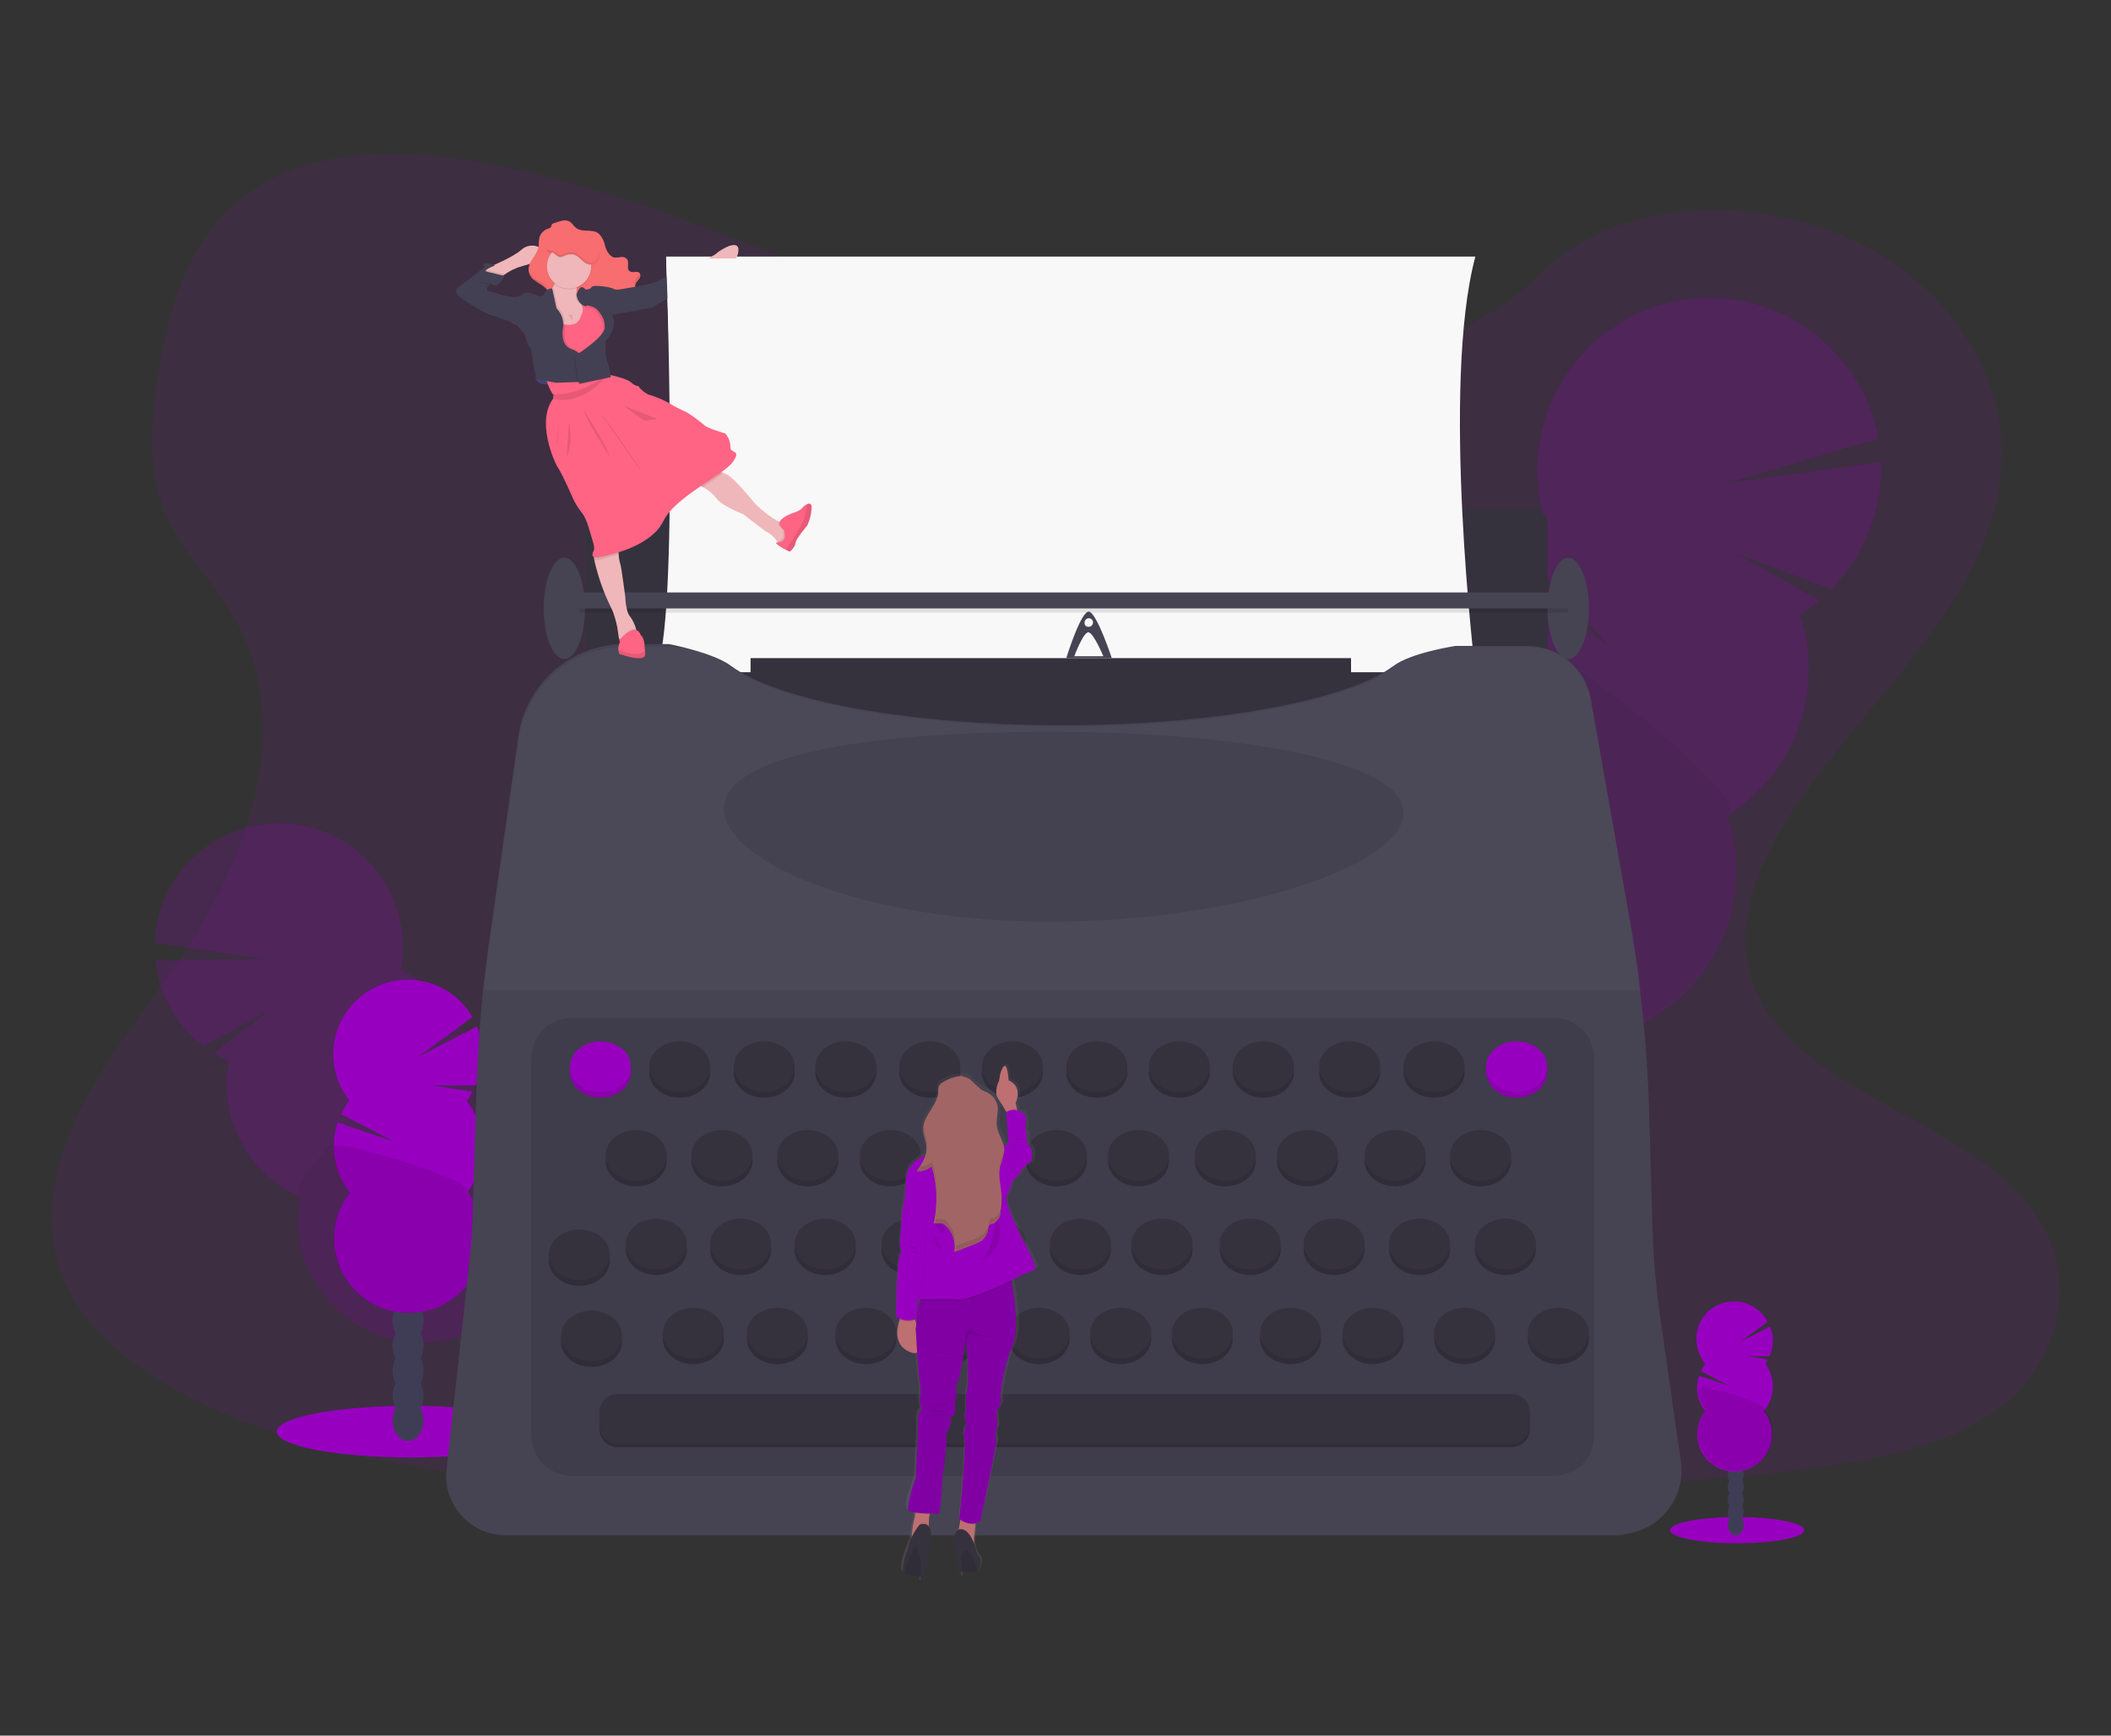 <?xml version="1.0" encoding="utf-8"?>
<!-- Generator: Adobe Illustrator 24.1.0, SVG Export Plug-In . SVG Version: 6.00 Build 0)  -->
<svg version="1.1" id="レイヤー_1" xmlns="http://www.w3.org/2000/svg" xmlns:xlink="http://www.w3.org/1999/xlink" x="0px"
	 y="0px" viewBox="0 0 450 370" style="enable-background:new 0 0 450 370;" xml:space="preserve">
<rect x="0" y="0" width="450" height="370" fill="#333333" stroke="none"/>
<style type="text/css">
	.st0{opacity:0.1;fill:#9800BF;enable-background:new    ;}
	.st1{opacity:0.2;}
	.st2{fill:#3F3D56;}
	.st3{fill:#9800BF;}
	.st4{opacity:0.1;enable-background:new    ;}
	.st5{fill:#35323E;}
	.st6{fill:#FFFFFF;}
	.st7{opacity:3.000000e-02;enable-background:new    ;}
	.st8{fill:#464353;}
	.st9{opacity:3.000000e-02;fill:#FFFFFF;enable-background:new    ;}
	.st10{fill:url(#SVGID_1_);}
	.st11{fill:#BE6F72;}
	.st12{opacity:0.15;enable-background:new    ;}
	.st13{fill:#A1616A;}
	.st14{fill:#A26565;}
	.st15{opacity:0.1;}
	.st16{fill:#EFB7B9;}
	.st17{fill:#F86D70;}
	.st18{fill:#4C4981;}
	.st19{fill:#FF6484;}
	.st20{fill:#925978;}
	.st21{fill:#444053;}
</style>
<g id="レイヤー_2_1_">
	<g id="レイヤー_2-2">
		<path class="st0" d="M259.6,80c-27.4-1-53.6-9.8-78.5-19.5S131.5,40.1,104.7,35c-17.2-3.3-36.9-3.8-50.8,5.5
			c-13.4,8.9-17.7,24.2-20,38.5c-1.8,10.7-2.8,22,2,32c3.3,7,9.2,12.8,13.3,19.5c14.2,23.2,4.2,51.8-11.2,74.4
			c-7.2,10.6-15.6,20.8-21.1,32.1s-8.2,24.3-3.3,35.8c4.9,11.5,16.3,20,28.8,26.1c25.3,12.3,55.1,15.8,84.2,17.8
			c64.4,4.4,129.1,2.5,193.6,0.6c23.9-0.7,47.9-1.4,71.4-5.1c13-2,26.5-5.3,36-13.1c12-10,15-26.9,6.9-39.4
			c-13.5-21-50.9-26.2-60.3-48.7c-5.2-12.4,0.1-26.2,7.7-37.7c16.2-24.7,43.4-46.3,44.8-74.5c1-19.4-12.1-38.8-32.3-47.9
			c-21.2-9.6-50.5-8.4-66.1,7.5C312.1,74.6,283.9,80.9,259.6,80z"/>
		<g class="st1">
			<path class="st2" d="M116.5,298.7c0.3,0.5,0.5,1,0.6,1.5c-3.4,1.3-6.8,2.6-10.2,4l-0.2-0.4c-0.7-1.4-1.1-2.9-1.1-4.4
				c0-1.9,0.9-3.6,2.5-4.5c1.7-0.8,3.6-0.6,5.2,0.4C114.8,296.2,115.8,297.3,116.5,298.7z"/>
			
				<ellipse transform="matrix(0.884 -0.467 0.467 0.884 -124.617 84.195)" class="st2" cx="107.5" cy="293.5" rx="5.5" ry="7.2"/>
			
				<ellipse transform="matrix(0.884 -0.467 0.467 0.884 -121.446 81.366)" class="st2" cx="103.4" cy="285.7" rx="5.5" ry="7.2"/>
			
				<ellipse transform="matrix(0.882 -0.471 0.471 0.882 -118.544 79.562)" class="st2" cx="99.7" cy="276.6" rx="5.5" ry="7.2"/>
			<ellipse transform="matrix(0.884 -0.467 0.467 0.884 -115.105 75.701)" class="st2" cx="95.2" cy="270.1" rx="5.5" ry="7.2"/>
			<path class="st3" d="M48.7,226.2c-1.1-0.5-2.2-1.1-3.2-1.7l11.7-8.9L43.3,223c-5.8-4.4-9.5-11.1-10.2-18.3l23.7-0.2L33,201
				c0.5-14.6,12.8-26,27.4-25.5c14.6,0.5,26,12.8,25.5,27.4c0,1.3-0.2,2.6-0.4,3.9c1.7,0.8,3.4,1.7,4.9,2.9l-12.1,17.4l14.6-15.3
				c6.5,6.2,9.4,15.2,7.8,23.9c13.3,5.9,19.3,21.6,13.4,34.9c-5.9,13.3-21.6,19.3-34.9,13.4c-11.1-5-17.5-16.9-15.3-28.9
				C52.8,250.2,46.5,238.3,48.7,226.2L48.7,226.2z"/>
			<path class="st4" d="M98.1,218.7c2.8,5.2,3.7,11.3,2.6,17.1c13.3,5.9,19.4,21.6,13.4,34.9c-5.9,13.3-21.6,19.4-34.9,13.4
				c-11.2-5-17.5-16.9-15.3-28.9C58.7,252.9,96.7,216.1,98.1,218.7z"/>
		</g>
		<g class="st1">
			<path class="st2" d="M304.2,243.4c-0.3,0.7-0.5,1.5-0.6,2.2c4.9,1.1,9.8,2.3,14.8,3.6c0.1-0.2,0.1-0.4,0.2-0.6
				c0.8-2,1-4.2,0.6-6.3c-0.3-3.7-3.5-6.4-7.2-6.1c-1.6,0.1-3.1,0.8-4.2,2C306.1,239.6,304.9,241.4,304.2,243.4z"/>
			
				<ellipse transform="matrix(0.341 -0.94 0.94 0.341 -12.559 451.041)" class="st2" cx="315.6" cy="234.5" rx="10" ry="7.7"/>
			
				<ellipse transform="matrix(0.34 -0.94 0.94 0.34 1.312 447.145)" class="st2" cx="319.3" cy="222.6" rx="10" ry="7.7"/>
			
				<ellipse transform="matrix(0.341 -0.94 0.94 0.341 14.623 443.714)" class="st2" cx="323.9" cy="211.4" rx="10" ry="7.7"/>
			<ellipse transform="matrix(0.341 -0.94 0.94 0.341 28.21 440.055)" class="st2" cx="328.1" cy="199.9" rx="10" ry="7.7"/>
			<path class="st3" d="M383.7,131c1.4-0.9,2.8-1.9,4.1-3L370,118l20.4,7.6c7.1-7.2,10.9-17,10.6-27.1l-32.6,4.4l32.1-9.4
				c-3.7-19.9-22.9-33.1-42.8-29.4c-19.7,3.7-32.8,22.5-29.5,42.2c0.3,1.7,0.7,3.4,1.3,5.1c-2.2,1.4-4.3,3-6.2,4.9l19.9,21.7
				l-23-18.3c-7.8,9.7-10.1,22.7-6.2,34.5c-17.2,10.7-22.5,33.3-11.8,50.6s33.3,22.5,50.6,11.8c14.4-8.9,20.8-26.6,15.5-42.7
				C382.7,164.7,389.1,147.1,383.7,131L383.7,131z"/>
			<path class="st4" d="M314.4,129.8c-2.8,7.7-3,16.2-0.4,24c-17.2,10.7-22.5,33.3-11.8,50.6c10.7,17.2,33.3,22.5,50.6,11.8
				c14.4-8.9,20.8-26.6,15.5-42.6C375,169.3,315.8,125.9,314.4,129.8z"/>
		</g>
		<ellipse class="st3" cx="87.5" cy="305.2" rx="28.5" ry="5.5"/>
		<ellipse class="st2" cx="87" cy="302.8" rx="3.3" ry="4.4"/>
		<ellipse class="st2" cx="87" cy="297.5" rx="3.3" ry="4.4"/>
		<ellipse class="st2" cx="87" cy="292.2" rx="3.3" ry="4.4"/>
		<ellipse class="st2" cx="87" cy="286.9" rx="3.3" ry="4.3"/>
		<ellipse class="st2" cx="87" cy="281.6" rx="3.3" ry="4.4"/>
		<ellipse class="st2" cx="87" cy="276.3" rx="3.3" ry="4.4"/>
		<ellipse class="st2" cx="87" cy="271" rx="3.3" ry="4.4"/>
		<path class="st3" d="M99.5,234.8c0.4-0.8,0.9-1.4,1.2-2.1l-8.7-1.3h9.4c1.8-4,1.9-8.6,0.3-12.6l-12.7,6.6l11.7-8.6
			c-4.4-7.6-14.1-10.2-21.7-5.8c-7.6,4.4-10.2,14.1-5.8,21.7c0.4,0.7,0.8,1.3,1.3,1.9c-0.7,0.9-1.3,1.9-1.8,2.9l11.4,5.9l-12.1-4.1
			c-1.7,5.1-0.8,10.7,2.6,14.9c-5.4,6.9-4.2,16.9,2.7,22.3c6.9,5.4,16.9,4.2,22.3-2.7c4.5-5.8,4.5-13.9,0-19.7
			C104,248.6,104,240.5,99.5,234.8L99.5,234.8z"/>
		<path class="st4" d="M71.1,244.4c0,3.6,1.2,7,3.4,9.8c-5.4,6.9-4.2,16.9,2.7,22.3c6.9,5.4,16.9,4.2,22.3-2.7
			c4.5-5.8,4.5-13.9,0-19.7C101.6,251.6,71.1,242.6,71.1,244.4z"/>
		<path class="st5" d="M127.9,108.5h198.9c1.7,0,3.1,1.4,3.1,3.2v37.8c0,1.7-1.4,3.2-3.1,3.2H127.9c-1.7,0-3.2-1.4-3.2-3.2v-37.8
			C124.8,109.9,126.2,108.5,127.9,108.5z"/>
		<path class="st6" d="M142,54.7c0,0,2.9,79.3-2.3,88.6h174.8c0,0-7.4-61,0-88.6H142z"/>
		<path class="st7" d="M142,54.7c0,0,2.9,79.3-2.3,88.6h174.8c0,0-7.4-61,0-88.6H142z"/>
		<rect x="160" y="140.3" class="st5" width="128" height="15.7"/>
		<path class="st8" d="M344.9,327.3H107.8c-7,0-12.7-5.7-12.7-12.7l0,0c0-0.5,0-0.9,0.1-1.4l4.8-43.8c0.3-2.9,0.6-5.8,0.7-8.8
			l0.9-29.7c0.3-6.7,0.7-13.4,1.4-20.1c0.4-3.5,0.8-6.9,1.3-10.4l6.2-43.5c1.7-11.3,11.3-19.6,22.7-19.6h9.4c0,0,9.5,1.8,13.3,4.7
			c9.8,7.3,37.7,12.6,70.5,12.6s60.7-5.3,70.6-12.6c3.8-2.9,13.3-4.3,13.3-4.3h15.3c6.7,0,12.4,4.8,13.5,11.3l8.4,47.5
			c0.8,4.8,1.6,9.7,2.1,14.5c1,8.1,1.6,16.2,1.9,24.4l0.8,27.5c0.2,5.7,0.7,11.5,1.5,17.1l4.5,31.5c1.1,7.5-4.1,14.4-11.6,15.5
			C346.2,327.2,345.6,327.3,344.9,327.3z"/>
		<path class="st4" d="M121.8,217h209.5c4.7,0,8.5,3.8,8.5,8.5v80.6c0,4.7-3.8,8.5-8.5,8.5H121.8c-4.7,0-8.5-3.8-8.5-8.5v-80.6
			C113.3,220.8,117.1,217,121.8,217z"/>
		<ellipse class="st3" cx="128" cy="228.6" rx="6.5" ry="5.4"/>
		<ellipse class="st4" cx="128" cy="228.6" rx="6.5" ry="5.4"/>
		<ellipse class="st3" cx="128" cy="227.4" rx="6.5" ry="5.4"/>
		<ellipse class="st5" cx="135.6" cy="247.5" rx="6.5" ry="5.4"/>
		<ellipse class="st4" cx="135.6" cy="247.5" rx="6.5" ry="5.4"/>
		<ellipse class="st5" cx="135.6" cy="246.3" rx="6.5" ry="5.4"/>
		<ellipse class="st5" cx="139.9" cy="266.4" rx="6.5" ry="5.4"/>
		<ellipse class="st4" cx="139.9" cy="266.4" rx="6.5" ry="5.4"/>
		<ellipse class="st5" cx="139.9" cy="265.2" rx="6.5" ry="5.4"/>
		<ellipse class="st5" cx="123.5" cy="268.7" rx="6.5" ry="5.4"/>
		<ellipse class="st4" cx="123.5" cy="268.7" rx="6.5" ry="5.4"/>
		<ellipse class="st5" cx="123.5" cy="267.5" rx="6.5" ry="5.4"/>
		<ellipse class="st5" cx="147.8" cy="285.4" rx="6.5" ry="5.4"/>
		<ellipse class="st4" cx="147.8" cy="285.4" rx="6.5" ry="5.4"/>
		<ellipse class="st5" cx="147.8" cy="284.2" rx="6.5" ry="5.4"/>
		<ellipse class="st5" cx="126.1" cy="286" rx="6.5" ry="5.4"/>
		<ellipse class="st4" cx="126.1" cy="286" rx="6.5" ry="5.4"/>
		<ellipse class="st5" cx="126.1" cy="284.8" rx="6.5" ry="5.4"/>
		<ellipse class="st5" cx="165.7" cy="285.4" rx="6.5" ry="5.4"/>
		<ellipse class="st4" cx="165.7" cy="285.4" rx="6.5" ry="5.4"/>
		<ellipse class="st5" cx="165.7" cy="284.2" rx="6.5" ry="5.4"/>
		<ellipse class="st5" cx="184.6" cy="285.4" rx="6.5" ry="5.4"/>
		<ellipse class="st4" cx="184.6" cy="285.4" rx="6.5" ry="5.4"/>
		<ellipse class="st5" cx="184.6" cy="284.2" rx="6.5" ry="5.4"/>
		<ellipse class="st5" cx="202.1" cy="285.4" rx="6.5" ry="5.4"/>
		<ellipse class="st4" cx="202.1" cy="285.4" rx="6.5" ry="5.4"/>
		<ellipse class="st5" cx="202.1" cy="284.2" rx="6.5" ry="5.4"/>
		<ellipse class="st5" cx="221.5" cy="285.4" rx="6.5" ry="5.4"/>
		<ellipse class="st4" cx="221.5" cy="285.4" rx="6.5" ry="5.4"/>
		<ellipse class="st5" cx="221.5" cy="284.2" rx="6.5" ry="5.4"/>
		<ellipse class="st5" cx="238.9" cy="285.4" rx="6.5" ry="5.4"/>
		<ellipse class="st4" cx="238.9" cy="285.4" rx="6.5" ry="5.4"/>
		<ellipse class="st5" cx="238.9" cy="284.2" rx="6.5" ry="5.4"/>
		<ellipse class="st5" cx="256.3" cy="285.4" rx="6.5" ry="5.4"/>
		<ellipse class="st4" cx="256.3" cy="285.4" rx="6.5" ry="5.4"/>
		<ellipse class="st5" cx="256.3" cy="284.2" rx="6.5" ry="5.4"/>
		<ellipse class="st5" cx="275.1" cy="285.4" rx="6.5" ry="5.4"/>
		<ellipse class="st4" cx="275.1" cy="285.4" rx="6.5" ry="5.4"/>
		<ellipse class="st5" cx="275.1" cy="284.2" rx="6.5" ry="5.4"/>
		<ellipse class="st5" cx="292.7" cy="285.4" rx="6.5" ry="5.4"/>
		<ellipse class="st4" cx="292.7" cy="285.4" rx="6.5" ry="5.4"/>
		<ellipse class="st5" cx="292.7" cy="284.2" rx="6.5" ry="5.4"/>
		<ellipse class="st5" cx="312.2" cy="285.4" rx="6.5" ry="5.4"/>
		<ellipse class="st4" cx="312.2" cy="285.4" rx="6.5" ry="5.4"/>
		<ellipse class="st5" cx="312.2" cy="284.2" rx="6.5" ry="5.4"/>
		<ellipse class="st5" cx="332.2" cy="285.4" rx="6.5" ry="5.4"/>
		<ellipse class="st4" cx="332.2" cy="285.4" rx="6.5" ry="5.4"/>
		<ellipse class="st5" cx="332.2" cy="284.2" rx="6.5" ry="5.4"/>
		<ellipse class="st5" cx="157.9" cy="266.4" rx="6.5" ry="5.4"/>
		<ellipse class="st4" cx="157.9" cy="266.4" rx="6.5" ry="5.4"/>
		<ellipse class="st5" cx="157.9" cy="265.2" rx="6.5" ry="5.4"/>
		<ellipse class="st5" cx="175.9" cy="266.4" rx="6.5" ry="5.4"/>
		<ellipse class="st4" cx="175.9" cy="266.4" rx="6.5" ry="5.4"/>
		<ellipse class="st5" cx="175.9" cy="265.2" rx="6.5" ry="5.4"/>
		<ellipse class="st5" cx="194.4" cy="266.4" rx="6.5" ry="5.4"/>
		<ellipse class="st4" cx="194.4" cy="266.4" rx="6.5" ry="5.4"/>
		<ellipse class="st5" cx="194.4" cy="265.2" rx="6.5" ry="5.4"/>
		<ellipse class="st5" cx="212.2" cy="266.4" rx="6.5" ry="5.4"/>
		<ellipse class="st4" cx="212.2" cy="266.4" rx="6.5" ry="5.4"/>
		<ellipse class="st5" cx="212.2" cy="265.2" rx="6.5" ry="5.4"/>
		<ellipse class="st5" cx="230.3" cy="266.4" rx="6.5" ry="5.4"/>
		<ellipse class="st4" cx="230.3" cy="266.4" rx="6.5" ry="5.4"/>
		<ellipse class="st5" cx="230.3" cy="265.2" rx="6.5" ry="5.4"/>
		<ellipse class="st5" cx="247.7" cy="266.4" rx="6.5" ry="5.4"/>
		<ellipse class="st4" cx="247.7" cy="266.4" rx="6.5" ry="5.4"/>
		<ellipse class="st5" cx="247.7" cy="265.2" rx="6.5" ry="5.4"/>
		<ellipse class="st5" cx="266.5" cy="266.4" rx="6.5" ry="5.4"/>
		<ellipse class="st4" cx="266.5" cy="266.4" rx="6.5" ry="5.4"/>
		<ellipse class="st5" cx="266.5" cy="265.2" rx="6.5" ry="5.4"/>
		<ellipse class="st5" cx="284.4" cy="266.4" rx="6.5" ry="5.4"/>
		<ellipse class="st4" cx="284.4" cy="266.4" rx="6.5" ry="5.4"/>
		<ellipse class="st5" cx="284.4" cy="265.2" rx="6.5" ry="5.4"/>
		<ellipse class="st5" cx="302.6" cy="266.4" rx="6.5" ry="5.4"/>
		<ellipse class="st4" cx="302.6" cy="266.4" rx="6.5" ry="5.4"/>
		<ellipse class="st5" cx="302.6" cy="265.2" rx="6.5" ry="5.4"/>
		<ellipse class="st5" cx="320.9" cy="266.4" rx="6.5" ry="5.4"/>
		<ellipse class="st4" cx="320.9" cy="266.4" rx="6.5" ry="5.4"/>
		<ellipse class="st5" cx="320.9" cy="265.2" rx="6.5" ry="5.4"/>
		<ellipse class="st5" cx="153.9" cy="247.5" rx="6.5" ry="5.4"/>
		<ellipse class="st4" cx="153.9" cy="247.5" rx="6.5" ry="5.4"/>
		<ellipse class="st5" cx="153.9" cy="246.3" rx="6.5" ry="5.4"/>
		<ellipse class="st5" cx="172.2" cy="247.5" rx="6.5" ry="5.4"/>
		<ellipse class="st4" cx="172.2" cy="247.5" rx="6.5" ry="5.4"/>
		<ellipse class="st5" cx="172.2" cy="246.3" rx="6.5" ry="5.4"/>
		<ellipse class="st5" cx="189.8" cy="247.5" rx="6.5" ry="5.4"/>
		<ellipse class="st4" cx="189.8" cy="247.5" rx="6.5" ry="5.4"/>
		<ellipse class="st5" cx="189.8" cy="246.3" rx="6.5" ry="5.4"/>
		<ellipse class="st5" cx="207.4" cy="247.5" rx="6.5" ry="5.4"/>
		<ellipse class="st4" cx="207.4" cy="247.5" rx="6.5" ry="5.4"/>
		<ellipse class="st5" cx="207.4" cy="246.3" rx="6.5" ry="5.4"/>
		<ellipse class="st5" cx="225.2" cy="247.5" rx="6.5" ry="5.4"/>
		<ellipse class="st4" cx="225.2" cy="247.5" rx="6.5" ry="5.4"/>
		<ellipse class="st5" cx="225.2" cy="246.3" rx="6.5" ry="5.4"/>
		<ellipse class="st5" cx="242.7" cy="247.5" rx="6.5" ry="5.4"/>
		<ellipse class="st4" cx="242.7" cy="247.5" rx="6.5" ry="5.4"/>
		<ellipse class="st5" cx="242.7" cy="246.3" rx="6.5" ry="5.4"/>
		<ellipse class="st5" cx="261.2" cy="247.5" rx="6.5" ry="5.4"/>
		<ellipse class="st4" cx="261.2" cy="247.5" rx="6.5" ry="5.4"/>
		<ellipse class="st5" cx="261.2" cy="246.3" rx="6.5" ry="5.4"/>
		<ellipse class="st5" cx="278.7" cy="247.5" rx="6.5" ry="5.4"/>
		<ellipse class="st4" cx="278.7" cy="247.5" rx="6.5" ry="5.4"/>
		<ellipse class="st5" cx="278.7" cy="246.3" rx="6.5" ry="5.4"/>
		<ellipse class="st5" cx="297.4" cy="247.5" rx="6.5" ry="5.4"/>
		<ellipse class="st4" cx="297.4" cy="247.5" rx="6.5" ry="5.4"/>
		<ellipse class="st5" cx="297.4" cy="246.3" rx="6.5" ry="5.4"/>
		<ellipse class="st5" cx="315.6" cy="247.5" rx="6.5" ry="5.4"/>
		<ellipse class="st4" cx="315.6" cy="247.5" rx="6.5" ry="5.4"/>
		<ellipse class="st5" cx="315.6" cy="246.3" rx="6.5" ry="5.4"/>
		<ellipse class="st5" cx="144.9" cy="228.6" rx="6.5" ry="5.4"/>
		<ellipse class="st4" cx="144.9" cy="228.6" rx="6.5" ry="5.4"/>
		<ellipse class="st5" cx="144.9" cy="227.4" rx="6.5" ry="5.4"/>
		<ellipse class="st5" cx="162.9" cy="228.6" rx="6.5" ry="5.4"/>
		<ellipse class="st4" cx="162.9" cy="228.6" rx="6.5" ry="5.4"/>
		<ellipse class="st5" cx="162.9" cy="227.4" rx="6.5" ry="5.4"/>
		<ellipse class="st5" cx="180.3" cy="228.6" rx="6.5" ry="5.4"/>
		<ellipse class="st4" cx="180.3" cy="228.6" rx="6.5" ry="5.4"/>
		<ellipse class="st5" cx="180.3" cy="227.4" rx="6.5" ry="5.4"/>
		<ellipse class="st5" cx="198.2" cy="228.6" rx="6.5" ry="5.4"/>
		<ellipse class="st4" cx="198.2" cy="228.6" rx="6.5" ry="5.4"/>
		<ellipse class="st5" cx="198.2" cy="227.4" rx="6.5" ry="5.4"/>
		<ellipse class="st5" cx="215.8" cy="228.6" rx="6.5" ry="5.4"/>
		<ellipse class="st4" cx="215.8" cy="228.6" rx="6.5" ry="5.4"/>
		<ellipse class="st5" cx="215.8" cy="227.4" rx="6.5" ry="5.4"/>
		<ellipse class="st5" cx="233.8" cy="228.6" rx="6.5" ry="5.4"/>
		<ellipse class="st4" cx="233.8" cy="228.6" rx="6.5" ry="5.4"/>
		<ellipse class="st5" cx="233.8" cy="227.4" rx="6.5" ry="5.4"/>
		<ellipse class="st5" cx="251.4" cy="228.6" rx="6.5" ry="5.4"/>
		<ellipse class="st4" cx="251.4" cy="228.6" rx="6.5" ry="5.4"/>
		<ellipse class="st5" cx="251.4" cy="227.4" rx="6.5" ry="5.4"/>
		<ellipse class="st5" cx="269.3" cy="228.6" rx="6.5" ry="5.4"/>
		<ellipse class="st4" cx="269.3" cy="228.6" rx="6.5" ry="5.4"/>
		<ellipse class="st5" cx="269.3" cy="227.4" rx="6.5" ry="5.4"/>
		<ellipse class="st5" cx="287.7" cy="228.6" rx="6.5" ry="5.4"/>
		<ellipse class="st4" cx="287.7" cy="228.6" rx="6.5" ry="5.4"/>
		<ellipse class="st5" cx="287.7" cy="227.4" rx="6.5" ry="5.4"/>
		<ellipse class="st5" cx="305.7" cy="228.6" rx="6.5" ry="5.4"/>
		<ellipse class="st4" cx="305.7" cy="228.6" rx="6.5" ry="5.4"/>
		<ellipse class="st5" cx="305.7" cy="227.4" rx="6.5" ry="5.4"/>
		<ellipse class="st3" cx="323.3" cy="228.6" rx="6.5" ry="5.4"/>
		<ellipse class="st4" cx="323.3" cy="228.6" rx="6.5" ry="5.4"/>
		<ellipse class="st3" cx="323.3" cy="227.4" rx="6.5" ry="5.4"/>
		<path class="st5" d="M131.6,298h190.7c2.1,0,3.8,1.7,3.8,3.8v2.9c0,2.1-1.7,3.8-3.8,3.8H131.6c-2.1,0-3.8-1.7-3.8-3.8v-2.9
			C127.8,299.7,129.5,298,131.6,298z"/>
		<path class="st4" d="M131.6,298h190.7c2.1,0,3.8,1.7,3.8,3.8v2.9c0,2.1-1.7,3.8-3.8,3.8H131.6c-2.1,0-3.8-1.7-3.8-3.8v-2.9
			C127.8,299.7,129.5,298,131.6,298z"/>
		<path class="st5" d="M131.6,297.2h190.7c2.1,0,3.8,1.7,3.8,3.8v2.9c0,2.1-1.7,3.8-3.8,3.8H131.6c-2.1,0-3.8-1.7-3.8-3.8V301
			C127.8,298.9,129.5,297.2,131.6,297.2z"/>
		<path class="st4" d="M299.2,173.3c0,11.2-35.4,23.2-75.4,23.2s-69.5-12.9-69.5-24.1s29.6-16.4,69.5-16.4S299.2,162.1,299.2,173.3z
			"/>
		<ellipse class="st8" cx="334.3" cy="129.7" rx="4.4" ry="10.8"/>
		<ellipse class="st8" cx="120.3" cy="129.7" rx="4.4" ry="10.8"/>
		<rect x="123.5" y="127.2" class="st4" width="210.7" height="3.4"/>
		<rect x="123.5" y="126.3" class="st8" width="210.7" height="3.4"/>
		<path class="st8" d="M232.2,130.4c-1.7-0.5-4.9,9.9-4.9,9.9h9.7C237,140.3,233.9,130.9,232.2,130.4z M232.1,131.8
			c0.5,0,0.9,0.4,0.9,0.9c0,0.4-0.3,0.8-0.7,0.9c-0.5,0.1-1-0.1-1.1-0.6c0-0.1,0-0.2,0-0.3l0,0C231.2,132.2,231.6,131.8,232.1,131.8
			L232.1,131.8L232.1,131.8z M232.1,134.8c1.1,0.3,3.1,5.1,3.1,5.1H229C229,139.9,231,134.5,232.1,134.8L232.1,134.8z"/>
		<path class="st9" d="M349.7,211.1H103.1c0.4-3.4,0.8-6.9,1.3-10.3l6.2-43.4c1.7-11.2,11.3-19.5,22.6-19.5h9.5
			c4.8,0,9.5,1.6,13.3,4.4c9.8,7.3,37.7,12.6,70.5,12.6s60.7-5.3,70.5-12.6c3.8-2.9,8.5-4.4,13.3-4.4h15.3c6.7,0,12.3,4.8,13.5,11.3
			l8.4,47.5C348.4,201.4,349.1,206.2,349.7,211.1z"/>
		<g id="f7c3d2ec-a0cd-4215-8d90-993b7331bb50">
			
				<linearGradient id="SVGID_1_" gradientUnits="userSpaceOnUse" x1="-3058.808" y1="-1831.049" x2="-3058.808" y2="-1941.479" gradientTransform="matrix(1 0 0 1 3264.77 2168.204)">
				<stop  offset="0" style="stop-color:#808080;stop-opacity:0.25"/>
				<stop  offset="0.54" style="stop-color:#808080;stop-opacity:0.12"/>
				<stop  offset="1" style="stop-color:#808080;stop-opacity:0.1"/>
			</linearGradient>
			<path class="st10" d="M219,265.1c0,0-4.9-8.9-4.1-10.3c0.6-1.1,1.1-2.3,1.4-3.5c0,0,1.8-1.2,1.8-1.7s1.4-1.7,2.2-2.2
				s0.4-2.9,0-3.2c-0.4-0.4-0.7-0.8-1-1.3c0,0,0.5-1.4,0-1.9s0.1-0.9,0-1.3c0-0.7,0-1.3,0-2c-0.4-0.7-1.1-1.2-1.9-1.4v-0.2l-0.4-1.4
				c0,0,1.6-3-1-4.5c-0.2-0.1-0.4-0.2-0.6-0.3v-0.3c-0.1-0.8-0.2-1.5-0.4-2.3c-0.1-0.4-0.3-0.7-0.5-0.6c-0.1,0-0.1,0-0.1,0.1
				c-0.1,0.1-0.2,0.2-0.3,0.3l0,0c-0.3,0.5-0.5,1.1-0.6,1.7c-0.1,0.3-0.1,0.7-0.2,1l0,0c-0.1,0.2-0.2,0.4-0.3,0.6
				c-0.5,1-0.5,2.2,0,3.2c0.6,0.9,1.5,2.9,1.5,2.9l0,0l0.4,0.1h0.1v0.3v0.7l0.4,5.9c-0.1,0-0.2-0.1-0.4-0.1c-0.2,0-0.3,0-0.5,0
				c-0.3-1.3-1.3-2.6-1.4-4c0-0.1,0-0.3,0-0.4c0-0.9,0.2-1.8,0.2-2.6c0-0.2,0-0.3,0-0.5v-0.4c-0.2-1.4-1.1-2.7-2.4-3.3
				c-0.4-0.2-0.9-0.4-1.4-0.6c-0.9-0.7-1.7-1.4-2.5-2.3c-0.7-0.5-1.6-0.7-2.4-0.5c-0.4,0.1-0.8,0.1-1.2,0.2l0,0
				c-1,0.3-1.9,0.6-2.7,1.1c-0.1,0.1-0.2,0.1-0.3,0.2c-0.2,0.1-0.4,0.4-0.5,0.6c-0.1,0.2-0.1,0.5-0.1,0.7v0.4c0,2.9-3.1,5.1-3.4,7.9
				v0.2l0,0v0.2c0,1.3,0.7,2.5,0.9,3.8v0.1c0,0.5-0.1,1.1-0.3,1.6c-0.4,0.1-0.7,0.2-1,0.4c-1.4,0.8-2.4,2-2.9,3.5
				c-0.1,0.5-0.2,1-0.2,1.5c0,1.8-0.2,3.7-0.5,5.5c-0.1,0.5-0.2,0.9-0.3,1.4c0,0,0,0.1,0,0.1l-0.3,4.7l-0.1,0.8l-0.1,1.2l0.1,0.2
				c0.1,0.2,0.1,0.4,0.1,0.5c0.1,0.4,0.1,0.8,0,1.2c0,0.2-0.1,0.3-0.2,0.4l0,0c-0.1,0.4-0.2,0.8-0.2,1.2c0,0.2-0.1,0.5-0.1,0.8
				c-0.2,1.8-0.3,4.6-0.3,6.9s-0.1,4-0.1,4c0.3,0.2,0.6,0.3,0.9,0.5l0,0c-0.3,0.8-0.5,1.7-0.6,2.6c-0.3,1.9,0.7,3.8,2.5,4.6l0.4,0.2
				c0.4,0.1,0.8,0.1,1.1-0.1v0.3c0,0,0,0.8,0,1.1c0.1,2,0.6,5.6,0.6,5.6c0.1,0.6,0.1,1.3,0,1.9c-0.1,0.7-0.1,1.4,0,2.2
				c0,0,0.5,0.9,0,1.3s-0.7,2.6-0.5,2.9l0,0c0.1,0.7-0.5,11.4-0.5,11.4s-0.6,1.6-1.1,3.3s-0.9,3.4-0.4,3.7c0.5,0.2,1,0.3,1.5,0.4
				v0.2c0,0.6-0.1,1.2-0.3,1.8c-0.3,1.3-0.5,2.6-0.6,3.9v-0.1c-0.2,0.5-0.4,1.1-0.6,1.6c0,0-1.7,4.1-1.1,5.2c0,0.1,0.1,0.2,0.2,0.3
				l0,0v0c0.8,0.6,2.8,0.8,3.6,0.8v1v0.1h0.4v0.1c0.4-0.1,0.4-1.5,0.4-1.5v-0.6c0.3-0.8,0.5-1.6,0.4-2.4c0-0.9,0.1-1.9,0.4-2.8
				c0.1-0.5,0.3-0.9,0.5-1.4c0.2-0.9,0.1-1.9-0.1-2.8c-0.1-0.2-0.2-0.4-0.4-0.6v-0.1l0,0c0-0.7,0.1-1.5,0.2-2.2l0,0
				c0-0.1,0-0.1,0.2-0.2v0.1h0.3c0.9,0,1.6,0,1.6,0c0.4-1.8,0.6-3.7,0.7-5.5v-0.2c0-1.3,0.2-2.6,0.4-3.9l0.6-5.9
				c-0.2-0.6-0.2-1.2,0-1.7c0.2-0.4,0.6-1.3,0.8-1.8c0.1-0.3,0.2-0.5,0.3-0.6v-0.5c-0.1,0-0.2-0.1-0.3-0.1l0,0
				c-0.2-0.2-0.4-0.5,0.3-0.9c1.1-0.7,0.7-2.5,0.7-2.5c-0.2-0.4-0.2-0.8,0.1-1.2c0.4-0.5,0-2.6,0-2.6c0.3-0.6,0.6-1.1,0.7-1.8
				c0.3-0.8,0.9-4.9,1.3-6.9c0.1-0.6,0.2-1.1,0.2-1.1v-0.1l0,0l0.4,1v0.1l-0.1,1.8c0.2,2.2,0.2,4.4,0.1,6.7l0,0
				c0,0.2-0.1,0.4-0.1,0.6c-0.4,0.9-0.3,5.3-0.3,5.3v0.2c-0.1,0.4-0.2,0.8-0.2,1.2l0,0c0,0.1,0.1,0.3,0.1,0.4
				c0.2,0.2,0.3,0.4,0.5,0.6l0,0v0.2c-0.3,0.3-0.5,0.6-0.6,1c-0.2,0.5-0.3,1.1-0.2,1.6l0,0c0,0.1,0.1,0.1,0.1,0.2
				c0,0.1,0.1,0.1,0.1,0.2l0,0c0.1,1.2-0.2,6.3-0.4,9.1c-0.1,1.1-0.1,1.9-0.1,1.9l-0.6,6.1h0.1l0.4,0.2l0,0v0.2
				c-0.1,0.6-0.2,1.3-0.3,1.8v0.1c-0.2,0-0.4,0.1-0.6,0.3c-1.3,2.2-0.7,4,0,4.5c0.2,0.3,0.4,0.7,0.4,1.1l-0.1,2.2v0.3
				c0,0,0.2,0.1,0.2,0.2l0.1,0.7l0.1,1h0.5v-1.3h0.1c1,0.1,2,0.2,3,0.4h0.2c0-0.3,0.1-0.3,0.1-0.3c0.3-0.2,1.2-2.5,0.4-3.1
				c-0.5-0.6-0.9-1.3-0.9-2.1c-0.1-0.2-0.1-0.4-0.2-0.6v-0.1c0-0.7,0-1.3,0.1-2c0.1-0.8,0.1-1.6,0.2-2.4v-0.4c0.1,0,0.3-0.1,0.4-0.1
				l0,0c0.2-0.1,0.5-0.2,0.6-0.4l2.1-9.4l0.2-1.1l1.3-6.2c0,0-0.4-2.2,0-2.5c0.2-0.4,0.3-0.9,0.2-1.3c0-0.8-0.1-1.7-0.2-2.5
				c0,0,0.6-0.9,0.9-1.5c0.2-0.7,0.2-1.4,0-2.1l0.6-3.5c0.5-2.6,1.3-5.2,2.3-7.6c1.2-2.5,0.4-9.4-0.4-13.1l-0.1-0.3l0,0l1.3-0.6
				l0.2-0.1l1.9-0.9l0,0c0.4-0.2,0.9-0.3,1.3-0.5c0.1,0,0.3-0.1,0.4-0.1C222.1,270.6,219,265.1,219,265.1z M195.5,276.8h0.3
				l-0.1,0.2l-0.1,0.1c-0.1,0.2-0.2,0.5-0.3,0.7c0-0.3,0.1-0.5,0.1-0.9L195.5,276.8z M194.7,281.4L194.7,281.4L194.7,281.4l-0.1-0.2
				l0.6-0.1l0,0v0.1C195,281.1,194.9,281.2,194.7,281.4L194.7,281.4l0.1,0.2c0.2,0.1,0.1,0.2,0.1,0.4l-0.1-0.3
				C194.8,281.5,194.8,281.5,194.7,281.4L194.7,281.4z"/>
			<path class="st11" d="M217.1,237.4l-1.9,0.7l-0.7-1.1c-0.5-0.9-1.2-2-1.8-2.9c-0.9-1.5,0.3-3.8,0.3-3.8s0.2-2.3,1-3s1,3,1,3
				c3.2,1.4,1.5,4.8,1.5,4.8l0.3,1.3L217.1,237.4z"/>
			<path class="st4" d="M217.2,237.4l-1.9,0.7l-0.7-1.1v-0.1c0.7-0.4,1.5-0.6,2.3-0.5L217.2,237.4z"/>
			<path class="st3" d="M214.1,245l0.9-0.8l-0.5-7.1c1.4-0.9,3.2-0.5,4.1,0.8l0.1,0.1c0,0.7,0,1.3,0,2c0.1,0.4-0.5,0.9,0,1.3
				s0,1.9,0,1.9c0.2,0.5,0.6,0.9,0.9,1.3c0.4,0.3,0.7,2.7,0,3.2s-2.1,1.7-2.1,2.2s-1.7,1.7-1.7,1.7l-1.5-2L214.1,245z"/>
			<path class="st11" d="M193.9,288.2c-3.5-1.5-2.7-5.1-2.1-6.9c0.1-0.4,0.3-0.7,0.5-1.1l2-1.2c0,0,0.4,1,0.8,2.4
				C196.1,284.6,197.2,289.7,193.9,288.2z"/>
			<path class="st11" d="M198.7,321.3c-0.2,0.5-0.4,0.9-0.5,1.5c-0.2,0.8-0.2,1.6-0.2,2.5c0,0.3,0,0.6,0.1,1l-3.9,2.6
				c0,0,0-0.3,0.1-0.8c0.1-1.3,0.2-2.5,0.5-3.8c0.2-0.6,0.3-1.2,0.3-1.8c0.1-0.7,0.1-1.4,0.1-1.4S199.7,319.3,198.7,321.3z"/>
			<path class="st11" d="M207.9,323.2c0,0,0,0.7,0,1.6c0,0.8-0.1,1.6-0.2,2.4c-0.1,0.7-0.1,1.3-0.1,2c0,0.8,0.1,1.6,0.1,1.6
				s-4-3.8-3.6-4c0.2-0.3,0.3-0.5,0.3-0.9c0.1-0.5,0.2-1.2,0.3-1.8s0.2-1.3,0.2-1.3L207.9,323.2z"/>
			<path class="st4" d="M198.7,321.3c-0.2,0.5-0.4,0.9-0.5,1.5c-1.1,0-2.1-0.1-3.2-0.2c0.1-0.7,0.1-1.4,0.1-1.4
				S199.7,319.3,198.7,321.3z"/>
			<path class="st4" d="M207.9,323.2c0,0,0,0.7,0,1.6c-1.1,0.2-2.2-0.1-3.1-0.7c0.1-0.7,0.2-1.3,0.2-1.3L207.9,323.2z"/>
			<path class="st3" d="M216,286.4c-1,2.4-1.8,5-2.2,7.6l-0.6,3.5c0.2,0.7,0.2,1.4,0,2.1c-0.3,0.6-0.8,1.5-0.8,1.5s0.4,3.5,0,3.9
				s0,2.5,0,2.5l-1.4,7.3l-2,9.4c-2,1.6-4.5-0.4-4.5-0.4l0.6-6.1c0,0,0.9-10.7,0.5-11.2s0.1-1.8,0.1-1.8s0.5-1.3,0.1-1.8
				s0.1-1.6,0.1-1.6s-0.1-4.4,0.3-5.4s0-7.2,0-7.2l-0.2-1.9l-0.1-1.1v-0.1l-0.2,1.1c-0.3,2-1,6.2-1.3,7.1c-0.2,0.6-0.4,1.2-0.7,1.8
				c0,0,0.4,2.2,0,2.7c-0.2,0.4-0.2,0.8-0.1,1.2c0,0,0.4,1.8-0.7,2.5s0,1.1,0,1.1s-0.8,1.7-1.1,2.5c-0.2,0.6-0.2,1.2,0,1.7l-0.6,5.8
				c-0.3,1.4-0.4,2.7-0.4,4.1c-0.1,1.8-0.3,3.7-0.6,5.5c0,0-5.5,0-6.4-0.6s1.4-7,1.4-7s0.6-11.1,0.5-11.4s0-2.5,0.5-2.9s0-1.3,0-1.3
				c-0.1-0.7-0.1-1.4,0-2.2c0.1-0.6,0.1-1.2,0-1.9c0,0-0.5-3.5-0.6-5.5s-0.4-6.6-0.4-6.6s0.4-2.8,0.4-4.1c0.1-0.6,0.2-1.2,0.5-1.7
				c0.3-0.7,0.7-1.3,1.1-1.9c0,0,17.1-5,17.8-4.5c0.4,0.7,0.6,1.5,0.7,2.4C216.4,277,217.1,283.8,216,286.4z"/>
			<path class="st12" d="M216,286.4c-1,2.4-1.8,5-2.2,7.6l-0.6,3.5c0.2,0.7,0.2,1.4,0,2.1c-0.3,0.6-0.8,1.5-0.8,1.5s0.4,3.5,0,3.9
				s0,2.5,0,2.5l-1.4,7.3l-2,9.4c-2,1.6-4.5-0.4-4.5-0.4l0.6-6.1c0,0,0.9-10.7,0.5-11.2s0.1-1.8,0.1-1.8s0.5-1.3,0.1-1.8
				s0.1-1.6,0.1-1.6s-0.1-4.4,0.3-5.4s0-7.2,0-7.2l-0.2-1.9l-0.1-1.1v-0.1l-0.2,1.1c-0.3,2-1,6.2-1.3,7.1c-0.2,0.6-0.4,1.2-0.7,1.8
				c0,0,0.4,2.2,0,2.7c-0.2,0.4-0.2,0.8-0.1,1.2c0,0,0.4,1.8-0.7,2.5s0,1.1,0,1.1s-0.8,1.7-1.1,2.5c-0.2,0.6-0.2,1.2,0,1.7l-0.6,5.8
				c-0.3,1.4-0.4,2.7-0.4,4.1c-0.1,1.8-0.3,3.7-0.6,5.5c0,0-5.5,0-6.4-0.6s1.4-7,1.4-7s0.6-11.1,0.5-11.4s0-2.5,0.5-2.9s0-1.3,0-1.3
				c-0.1-0.7-0.1-1.4,0-2.2c0.1-0.6,0.1-1.2,0-1.9c0,0-0.5-3.5-0.6-5.5s-0.4-6.6-0.4-6.6s0.4-2.8,0.4-4.1c0.1-0.6,0.2-1.2,0.5-1.7
				c0.3-0.7,0.7-1.3,1.1-1.9c0,0,17.1-5,17.8-4.5c0.4,0.7,0.6,1.5,0.7,2.4C216.4,277,217.1,283.8,216,286.4z"/>
			<circle class="st13" cx="205.5" cy="237.4" r="5"/>
			<path class="st4" d="M215.7,273.3l-1,0.5c0,0-8,3.8-10.4,3.6c-1.8-0.2-6.3-0.1-8.3,0c0.3-0.7,0.7-1.3,1.1-1.9
				c0,0,17.1-5,17.8-4.5C215.3,271.7,215.5,272.5,215.7,273.3z"/>
			<path class="st3" d="M202,245.3c0,0-4.6,0.7-5.7,1.4s-3.2,2.1-3.2,5c0,2.3-0.3,4.6-0.8,6.8c-0.3,0.9,4.5,7.9,4.5,7.9l-1.7,10.6
				c0,0,6.9-0.2,9.2,0s10.4-3.6,10.4-3.6s4.8-2.5,5.8-2.6c1-0.1-2-5.6-2-5.6s-4.7-8.9-3.9-10.3c0.6-1.1,1-2.3,1.4-3.5l-0.9-7.3
				c-0.8-0.2-1.7-0.1-2.4,0.4c-1.1,0.8-4.8,0.4-4.8,0.4L202,245.3z"/>
			<path class="st4" d="M194.2,258.1l-1.8,0.5l-0.5,6.8c0,0,0.6,1.8,0,2.4c-0.6,0.6-0.8,12.9-0.8,12.9c1.3,0.9,3.1,1,4.5,0.4
				c0,0-0.4-1.4,0.7-6.4c0.6-2.4,1-5,1.1-7.5c0,0,0-6.2,0.5-7.2c0.5-1,0-3.5,0-3.5s-1-1.4-0.9-1.9S194.2,258.1,194.2,258.1z"/>
			<path class="st4" d="M195.1,281.5c-1.1,0.4-2.2,0.3-3.2-0.1c0.1-0.4,0.3-0.7,0.5-1.1l2-1.2C194.3,279.1,194.6,280.1,195.1,281.5z
				"/>
			<path class="st3" d="M194.1,258.1l-1.8,0.5l-0.5,6.8c0,0,0.6,1.8,0,2.4c-0.6,0.6-0.8,12.9-0.8,12.9c1.3,0.9,3.1,1,4.5,0.4
				c0,0-0.4-1.4,0.7-6.4c0.6-2.5,1-5,1.1-7.5c0,0,0-6.2,0.5-7.2c0.5-1,0-3.5,0-3.5s-1-1.4-0.9-1.9S194.1,258.1,194.1,258.1z"/>
			<path class="st4" d="M212.5,259.2c0,0-0.9,8.1-3.7,9.6C208.9,268.8,215,267.1,212.5,259.2z"/>
			<path class="st4" d="M198.8,259.9c0,0,3.4,1.6,2.6,2.8C200.6,263.9,198.8,259.9,198.8,259.9z"/>
			<path class="st4" d="M198.8,263.3c0,0,2.2,2.2,1.7,3C200.1,267,198.8,263.3,198.8,263.3z"/>
			<path class="st4" d="M216.2,244.7c0.4,0.7,0.7,1.5,0.9,2.4C217.2,248.1,216.2,244.7,216.2,244.7z"/>
			<path class="st4" d="M216.2,242.8c0,0,0.4-0.4,1.5,0S216.2,242.8,216.2,242.8z"/>
			<path class="st4" d="M212,284.9c-1.8,0.3-3.6,0-5.3-0.7l-0.9,2.3l-0.1-1.1c0.1-0.9,0.4-1.9,1-2.1
				C208.3,284.4,210.1,285,212,284.9z"/>
			<path class="st4" d="M197.3,287.9c0,0,4.4,0.9,5.7,0.8L197.3,287.9z"/>
			<path class="st4" d="M197.7,289.1c1,0,1.9,0.1,2.8,0.3L197.7,289.1z"/>
			<path class="st4" d="M197.9,289.9c0.9,0.2,1.7,0.3,2.6,0.4L197.9,289.9z"/>
			<path class="st4" d="M197.9,299.8c0.1-0.1,3.8-0.9,4.2-0.3L197.9,299.8z"/>
			<path class="st4" d="M197.9,300.9c0,0,3.2-0.4,3.3,0S197.9,300.9,197.9,300.9z"/>
			<path class="st4" d="M197.9,301.9c1.3-0.3,2.5-0.5,3.8-0.5C202.1,301.6,197.9,301.9,197.9,301.9z"/>
			<path class="st4" d="M198,326.2l-3.9,2.6c0,0,0-0.3,0.1-0.8c0.5-1.2,1.1-2.3,2-3.3c0.6-0.2,1.3-0.1,1.8,0.4
				C197.9,325.5,198,325.8,198,326.2z"/>
			<path class="st5" d="M198.4,328.6c-0.5,1.3-0.8,2.6-0.8,4c0,1.1-0.3,2.2-0.9,3.2c-0.1,0.1-0.2,0.3-0.3,0.4c0,0-2.7,0-3.6-0.8
				c-0.1-0.1-0.2-0.2-0.2-0.3c-0.6-1.1,1-5.2,1-5.2c0.4-1.8,1.3-3.5,2.5-4.9C199.2,324.1,198.4,328.6,198.4,328.6z"/>
			<path class="st4" d="M196.7,335.7c-0.1,0.1-0.2,0.3-0.3,0.4c0,0-2.7,0-3.6-0.8c0.5-1.5,2-6.2,2.6-5.4S196.6,334.2,196.7,335.7z"
				/>
			<path class="st5" d="M196.4,330l-0.2,7h0.9c0,0,0.1-6.1,0.6-7S196.4,330,196.4,330z"/>
			<path class="st4" d="M207.6,330.8c0,0-4-3.8-3.6-4c0.2-0.3,0.3-0.5,0.3-0.9c0.8-0.1,2.1,0.2,3.2,3.2
				C207.6,330,207.6,330.8,207.6,330.8z"/>
			<path class="st5" d="M208.4,335c0,0-0.1,0-0.1,0c-1,0.1-2.1,0.1-3.1,0c-0.4,0-0.7-0.3-0.7-0.7v-0.9c0-1.1-0.2-2.3-0.6-2.6
				c-0.7-0.5-1.2-2.3,0-4.5c0,0,2.3-1.8,4,3.5c0.1,0.8,0.4,1.5,0.9,2.1C209.5,332.4,208.7,334.8,208.4,335z"/>
			<path class="st4" d="M208.3,335c-1,0.1-2.1,0.1-3.1,0c-0.4,0-0.7-0.3-0.7-0.7v-0.9c0.3-1.3,0.7-2.6,1.3-2.9
				C205.7,330.5,207.4,330.3,208.3,335z"/>
			<polygon class="st5" points="203.9,330.4 204.4,336.2 204.9,336.2 204.9,329.9 			"/>
			<path class="st4" d="M205.4,229.3c-1.6,0.1-3.1,0.6-4.4,1.4c-0.4,0.2-0.7,0.5-0.9,0.9c-0.1,0.3-0.1,0.7-0.1,1
				c0,3-3.3,5.2-3.2,8.2c0,1.2,0.6,2.3,0.7,3.4c0.2,2-1,3.8-2.1,5.4c1.1,0.1,2.3-0.3,3.1-1.1c1.2,3.9,1.3,8.1,0.4,12.1h1.6
				c0.2,0,0.3,0,0.5,0.1c0.1,0.1,0.3,0.2,0.4,0.3c1.5,1.5,2.5,3.7,1.9,5.7l3.4-1.3c0.8-0.3,1.6-0.6,2.4-1.1c0.7-0.5,1.2-1.2,1.4-2.1
				c0.1-0.5,0.1-1.1,0.5-1.4c0.2-0.1,0.4-0.2,0.7-0.2c0.9-0.5,1.5-1.4,1.5-2.4c0.2-1.2,0.3-2.4,0.2-3.6c-0.1-2-0.8-4.1-0.3-6.1
				c0.4-1.1,0.7-2.2,0.9-3.3c0.1-1.9-1.4-3.5-1.6-5.4c-0.1-1.3,0.3-2.6,0.2-3.9c-0.2-1.4-1-2.6-2.2-3.2c-0.4-0.2-0.9-0.4-1.3-0.6
				c-0.8-0.7-1.6-1.4-2.4-2.2c-0.9-0.7-2.3-0.9-2.9,0L205.4,229.3z"/>
			<path class="st14" d="M205.4,229.3c-1.6,0.1-3.1,0.6-4.4,1.4c-0.4,0.2-0.7,0.5-0.9,0.9c-0.1,0.3-0.1,0.7-0.1,1
				c0,3-3.3,5.2-3.2,8.2c0,1.2,0.6,2.3,0.7,3.5c0.2,2-1,3.8-2.1,5.4c1.1,0.1,2.3-0.3,3.2-1c1.2,3.9,1.3,8.1,0.4,12.1h1.6
				c0.2,0,0.3,0,0.5,0.1c0.1,0.1,0.3,0.2,0.4,0.3c1.6,1.4,2.3,3.6,1.9,5.7l3.4-1.3c0.8-0.3,1.6-0.6,2.4-1.1c0.7-0.5,1.2-1.2,1.4-2.1
				c0.1-0.5,0.1-1.1,0.5-1.4c0.2-0.1,0.4-0.2,0.7-0.2c0.9-0.5,1.5-1.4,1.5-2.4c0.2-1.2,0.3-2.4,0.2-3.6c-0.1-2-0.8-4.1-0.3-6.1
				c0.4-1.1,0.7-2.2,0.9-3.3c0.1-1.9-1.4-3.5-1.6-5.4c-0.2-1.3,0.3-2.6,0.2-3.9c-0.2-1.4-1-2.6-2.2-3.2c-0.4-0.2-0.9-0.4-1.3-0.6
				c-0.8-0.7-1.6-1.4-2.4-2.2c-0.9-0.7-2.3-0.9-2.9,0L205.4,229.3z"/>
			<g class="st15">
				<path d="M200.2,231.8L200.2,231.8z"/>
				<path d="M212.6,238.7c0.1-0.9,0.2-1.8,0.2-2.8C212.7,236.9,212.6,237.8,212.6,238.7z"/>
				<path d="M197.6,243.3c-0.1-1.1-0.6-2.1-0.7-3.1c0,0.2,0,0.4,0,0.6c0,1.2,0.6,2.3,0.7,3.4C197.7,243.9,197.7,243.6,197.6,243.3z"
					/>
				<path d="M213.3,247.6c-0.2,0.7-0.2,1.4-0.2,2.1c0-0.4,0.1-0.8,0.2-1.2c0.4-1.1,0.8-2.2,1-3.3c0-0.2,0-0.4,0-0.6
					C214,245.6,213.7,246.6,213.3,247.6z"/>
				<path d="M198.7,247.7c-0.7,0.6-1.6,0.9-2.5,1c-0.2,0.3-0.4,0.6-0.6,0.9c1.1,0.1,2.3-0.3,3.1-1c0.6,2.1,1,4.3,1,6.5
					C199.8,252.5,199.4,250.1,198.7,247.7z"/>
				<path d="M213.4,257.2c-0.1,1-0.6,1.9-1.5,2.4c-0.2,0-0.5,0.1-0.7,0.2c-0.4,0.3-0.4,0.9-0.5,1.4c-0.2,0.9-0.7,1.6-1.4,2.1
					c-0.7,0.5-1.5,0.8-2.3,1.1l-3.2,1.2c0,0.3-0.1,0.7-0.1,1l3.4-1.3c0.8-0.3,1.6-0.6,2.3-1.1c0.7-0.5,1.3-1.2,1.4-2.1
					c0.1-0.5,0.1-1.1,0.5-1.4c0.2-0.1,0.4-0.2,0.7-0.2c0.9-0.5,1.5-1.4,1.5-2.4c0.2-1,0.3-2,0.2-3.1
					C213.6,255.8,213.5,256.5,213.4,257.2z"/>
				<path d="M201.6,260.2c-0.2-0.2-0.5-0.4-0.8-0.3h-1.3c-0.1,0.3-0.1,0.6-0.2,0.9h1.5c0.3,0,0.6,0.1,0.8,0.3c1.1,1,1.7,2.4,1.9,3.8
					C203.6,263.1,202.9,261.4,201.6,260.2z"/>
			</g>
			<path class="st4" d="M193.7,266c0,0,1.3-0.5,1.6,0C195.5,266.5,193.7,266,193.7,266z"/>
			<path class="st4" d="M194.1,266.9c0,0,1.3-0.5,1.6,0C196,267.4,194.1,266.9,194.1,266.9z"/>
		</g>
		<path class="st16" d="M102.8,57.7l0.1,0.9l3.9,0.5c0,0,0.3-0.2,0.8-0.6c1.1-0.8,2.4-1.4,3.8-1.8c2-0.4,8.5-3.3,6.4-3.5
			s-1.9,0.2-1.9,0.2c-1.3-1.3-3.3-1.4-4.7-0.2c-1.8,1.6-5.7,3.2-7.5,4L102.8,57.7z"/>
		<path class="st17" d="M118.3,47.5c0.6-0.2,1.2-0.4,1.8-0.5c0.6-0.1,1.3,0.1,1.8,0.6c0.2,0.2,0.4,0.6,0.7,0.8
			c1.2,1.3,3.5,0.3,4.9,1.3c0.8,0.7,1.3,1.7,1.5,2.8c0.3,1,0.9,2.1,1.9,2.4c0.5,0,1,0,1.5-0.1c0.5-0.1,1,0.1,1.3,0.5
			c0.5,0.7-0.2,2,0.5,2.5s1.8-0.2,2.2,0.5c0.2,0.4,0.1,0.8-0.1,1.1c-0.3,0.3-0.5,0.6-0.7,0.9c-0.4,0.6-0.2,1.5,0.5,1.8
			c0.3,0.1,0.6,0.2,0.9,0.2c0.4,0,0.9-0.3,1.3-0.1c0.2,0.2,0.4,0.4,0.4,0.7c0.1,1-0.7,1.9-1.7,2c-0.8,0-1.5-0.3-2.1-0.7
			c-0.6-0.4-1.4-0.5-2.2-0.3c-0.3,0.2-0.6,0.4-0.9,0.6c-0.8,0.7-1.7,1.2-2.7,1.6c-0.8,0.4-1.8,0.5-2.7,0.1c-0.9-0.5-1.4-1.6-2.4-2
			c-1-0.4-2.1,0.3-3,0.8c-0.9,0.5-2.2,1-3,0.3s-0.6-2.2-1.2-3.2c-0.2-0.4-0.5-0.7-0.9-1c-0.6-0.5-1.3-0.8-1.9-1.3
			c-0.7-0.4-1.1-1.1-1.3-1.9c-0.1-1,0.2-1.9,0.8-2.7c0.6-0.8,1-1.6,1.3-2.5c0.1-0.7,0-1.4,0.2-2.1c0.2-0.8,0.9-1.5,1.7-1.8
			c0.5-0.2,0.5-0.1,0.8-0.5C117.5,47.9,117.8,47.6,118.3,47.5z"/>
		<g class="st15">
			<path d="M133.8,55.6c0.1,0.4,0.1,0.8,0.1,1.2C133.8,56.4,133.7,56,133.8,55.6z"/>
			<path d="M135.5,60.3c-0.1,0.1-0.1,0.3-0.1,0.5c-0.2-0.4-0.2-0.8,0-1.1c0.2-0.3,0.5-0.6,0.7-0.9c0.1-0.1,0.2-0.3,0.2-0.4l0,0
				c0.2,0.4,0.1,0.8-0.2,1.1C135.9,59.6,135.7,59.9,135.5,60.3z"/>
			<path d="M113.8,59.2c0.6,0.5,1.3,0.8,2,1.3c0.4,0.3,0.7,0.6,0.9,1c0.6,1,0.3,2.5,1.2,3.2c0.9,0.7,2.1,0.2,3-0.3
				c0.9-0.6,2-1.2,3-0.8s1.4,1.5,2.4,2c0.9,0.3,1.8,0.3,2.7-0.1c1-0.4,1.9-0.9,2.7-1.6c0.3-0.2,0.5-0.5,0.9-0.6
				c0.7-0.2,1.5-0.1,2.2,0.4c0.6,0.4,1.4,0.7,2.1,0.7c0.9-0.1,1.6-0.8,1.7-1.7c0.1,0.1,0.1,0.2,0.1,0.4c0.1,1-0.7,1.9-1.7,2
				c-0.8,0-1.5-0.3-2.1-0.7c-0.6-0.4-1.4-0.5-2.2-0.4c-0.3,0.2-0.6,0.4-0.8,0.6c-0.8,0.7-1.7,1.2-2.7,1.6c-0.8,0.4-1.8,0.5-2.7,0.1
				c-0.9-0.5-1.4-1.6-2.4-2c-1-0.4-2.1,0.3-3,0.8s-2.2,1-3,0.3c-0.8-0.7-0.6-2.2-1.2-3.2c-0.2-0.4-0.5-0.7-0.9-1
				c-0.6-0.5-1.3-0.8-2-1.3c-0.7-0.4-1.1-1.1-1.3-1.9c0-0.2-0.1-0.3-0.1-0.5C112.8,58.1,113.3,58.7,113.8,59.2z"/>
		</g>
		<path class="st18" d="M115.5,80.4l-1.4,0.3c0.6,1.2,2.1,1.6,3.3,0.9c0.1,0,0.2-0.1,0.2-0.2C119.8,80,115.5,80.4,115.5,80.4z"/>
		<path class="st4" d="M115.5,80.4l-1.4,0.3c0.6,1.2,2.1,1.6,3.3,0.9c0.1,0,0.2-0.1,0.2-0.2C119.8,80,115.5,80.4,115.5,80.4z"/>
		<path class="st16" d="M146,101.6c0,0,1.9,1,3.8,2.2c1.1,0.6,2.1,1.4,2.9,2.4c1,1.6,5.7,3.4,5.7,3.4l4.7,3.6c1.1,0.5,2,1.3,2.6,2.3
			c0.1,0.2,0.2,0.3,0.2,0.3l1.9-0.2l1-1.3c0,0,0.2-2.8-1.7-2.8c-0.4,0-0.8-0.1-1.1-0.3c-1.8-1-3.5-2.3-5-3.8c0,0-5-6.2-6.4-6.4
			c-0.2,0-0.3-0.1-0.4-0.2c-1.3-0.6-2.6-1.5-3.7-2.5L146,101.6z"/>
		<path class="st16" d="M126.7,119.5c0.8,3.4,1.9,6.7,3.5,9.9c0.7,1.4,1.1,2.9,1.4,4.4l0.3,2.1c0.1,0.3,0.2,0.6,0.3,0.8
			c0.1,0.1,0.2,0.3,0.2,0.4l3.7-1.1c0,0-0.2-0.9-0.5-1.9c-0.3-1-0.7-1.9-1.3-2.7c-0.9-0.9-1-4.1-1-4.1s-0.8-6.1-1-6.8
			c-0.2-0.7-0.4-1.5-0.4-2.2c0-0.4-0.1-0.9-0.1-1.4c-0.1-1.5-0.3-3-0.6-4.5l-4.4,0.8l-0.1,4.9C126.6,118.5,126.6,119,126.7,119.5z"
			/>
		<path class="st4" d="M165.6,115.5l0.2,0.3l1.9-0.2l1-1.3c0,0,0.2-2.8-1.7-2.8c-0.4,0-0.7-0.1-1.1-0.3c-0.2,0.8,0.8,1.5,0.8,1.5
			s0.4,0.3,0.3,1.6C166.9,115.2,166.1,115.4,165.6,115.5z"/>
		<path class="st19" d="M165.4,115.7c0.1,0.4,1.3,1.1,2.1,1.5c0.4,0.2,0.7,0.3,0.8,0.4s1.2-1,1.3-1.9s2.5-3.7,2.5-3.7
			c0.5-1.1,0.8-2.3,0.9-3.5c0.1-1.2-0.4-1.3-1-1c-0.4,0.2-0.8,0.5-1.1,0.9c-0.4,0.4-0.9,0.6-1.4,0.8c-0.7,0.2-1.4,0.5-2.1,0.9
			c-0.6,0.4-1.1,0.8-1.2,1.2c-0.2,0.9,0.8,1.6,0.8,1.6s0.4,0.3,0.3,1.6S165.4,115.6,165.4,115.7z"/>
		<path class="st4" d="M167.5,117.2c0.4,0.2,0.7,0.3,0.8,0.4s1.2-1,1.3-1.9s2.5-3.7,2.5-3.7c0.5-1.1,0.8-2.3,0.9-3.5
			c0.1-1.2-0.4-1.3-1-1c-0.1,1.3-0.4,2.6-0.9,3.8C170.6,112.5,168.2,116.2,167.5,117.2z"/>
		<path class="st4" d="M132.2,136.6L132.2,136.6c0.1,0.2,0.2,0.4,0.3,0.5l3.7-1.1c0,0-0.2-0.9-0.5-1.9c-1.5-0.4-3.6,2.2-3.6,2.2
			L132.2,136.6z"/>
		<path class="st19" d="M132,139.4c0,0,3.1,1.1,4.5,0.9c1.1-0.1,1.1-0.6,1-1.6c0-0.3-0.1-0.7-0.1-1.1c-0.1-1.8-0.8-2.2-0.8-2.2
			c-1.2-3.1-4.6,1.1-4.6,1.1l0.2,0.3c-0.3,0.5-0.4,1.1-0.4,1.7C131.9,138.8,131.9,139.1,132,139.4z"/>
		<path class="st4" d="M132,139.4c0,0,3.1,1.1,4.5,0.9c1.1-0.1,1.1-0.6,1-1.6c-0.7,0.6-1.6,0.9-2.5,0.7c-1.1-0.1-2.1-0.5-3.1-0.9
			C131.9,138.8,131.9,139.1,132,139.4z"/>
		<path class="st16" d="M116.5,63.7l1.2,5.3l0.2,1.1l2.3,0.3l2.3,0.3l2.6-0.9c0.4-1.4,0.4-2.8,0.1-4.2c-0.2-0.6-0.6-1.2-1.2-1.6
			c-0.2-0.1-0.3-0.2-0.5-0.4c-0.2-0.2-0.3-0.4-0.4-0.6c-0.1-0.3-0.2-0.6-0.2-0.9c0-1.1,0.3-2.1,0.8-3c0,0-5.4-1.8-5-0.6
			c0.3,0.8-0.5,2.1-1,3c-0.3,0.5-0.6,0.8-0.6,0.8L116.5,63.7z"/>
		<circle class="st4" cx="121.3" cy="57" r="4.7"/>
		<circle class="st16" cx="121.3" cy="56.8" r="4.7"/>
		<path class="st19" d="M116.6,81.4c0.3,0.9,0.7,1.8,1.2,2.6l6.5,1.6l4.6-4.8l0,0c-0.1-0.4-1.9-6.2-0.6-7.6c1.3-1.4,0.9-5.6,0.9-5.6
			s-2.3-2.7-2.8-3.3c-0.5-0.7-3.4-1.2-3.4-1.2l0.4,0.6c0.3,0.5,0.6,1,0.7,1.6c0.2,0.6,0.2,1.2-0.1,1.7c-0.1,0.1-0.1,0.3-0.2,0.4
			c-0.5,2.2-2.8,1.9-3.8,1.7l-0.4-0.1l-2.2,0.1h-1.4c0,0,0.6,11,0.5,11.8C116.6,81,116.6,81.2,116.6,81.4z"/>
		<path class="st20" d="M116.3,69.6l4-0.5h-0.1l-0.4-0.1l-2.2,0.1h-1.4L116.3,69.6z"/>
		<polygon class="st20" points="120.8,84.8 122.6,85.2 125.3,84.8 126.1,84.1 		"/>
		<polygon class="st20" points="123.8,85.5 124.6,85.7 124.9,85.3 		"/>
		<path class="st4" d="M117,81.4c1,0.1,2,0.2,2,0.2l5.4-0.2v-5.6c-0.6-0.6-1.4-1.1-2.2-1.4c-0.9-0.3-2-1.3-1.8-3.9
			c0-0.2,0-0.3,0-0.5c0-0.3,0-0.6,0-0.9c0-1.3-0.5-2.6-1.4-3.5l-0.1-0.1l-0.9-4.1h-0.1c-0.3,0.5-0.6,0.8-0.6,0.8l-0.6,1.4l1.2,5.3
			h-1.4c0,0,0.6,11,0.5,11.8C116.9,81.1,116.9,81.2,117,81.4z"/>
		<path class="st21" d="M118.6,81.6l5.4-0.2v-5.6c-0.6-0.6-1.4-1.1-2.2-1.4c-1-0.3-2.2-1.4-1.8-4.4c0.3-1.6-0.3-3.2-1.4-4.3
			l-0.1-0.1l-0.9-4.1c-0.6,0-1.1,0.3-1.4,0.8c-0.1,0.1-0.2,0.3-0.3,0.5c-0.2,0.4-0.7,0.5-1.1,0.3c-0.6-0.2-3-1.3-3.5-0.3
			s-0.7,7-0.7,7c0.8,0.7,1.4,1.6,1.6,2.6c0.4,1.7,1,1.8,1,1.8l0.7,4.9c0,0,0.6,1.1,0.2,1.7"/>
		<path class="st21" d="M116,62.8l0.9,2.7l1.8,0.2l-0.1-0.1l-0.9-4.1c-0.6,0.1-1.1,0.3-1.4,0.8C116.2,62.5,116.1,62.6,116,62.8z"/>
		<path class="st4" d="M102.8,57.7l0.1,0.9l3.9,0.5c0,0,0.3-0.2,0.8-0.6c-0.4-0.1-2.3-0.5-3.3-0.8c-0.4-0.1-0.6-0.2-0.6-0.3
			c0-0.1,0-0.1,0.1-0.1L102.8,57.7z"/>
		<path class="st21" d="M98.3,63.5c0,0,4.4,3.3,7.1,3.9c0,0,3.8,1.1,5.3,2.4l1.7-6.3l-1-0.7c-0.7,0.4-1.5,0.6-2.2,0.5
			c-1-0.2-2.2-0.4-2.2-0.4c-0.9-0.3-1.8-0.6-2.8-0.8c-0.7-0.1-0.4-1,0.3-1.5c0.1-0.1,0.2-0.1,0.3-0.2c0.3,0.4,0.8,0.5,1.2,0.3
			c0.3-0.2,0.5-0.4,0.7-0.7l0,0c0.3-0.4,0.6-0.8,0.8-1.2c0,0-2.3-0.5-3.4-0.8c-0.4-0.1-0.6-0.2-0.6-0.3c0-0.3,2-1.1,2-1.1
			s-1.8-0.9-2.5-0.2c0,0,0.5,0.4,0.1,0.7s-4.9,3.8-4.9,3.8S96,62,98.3,63.5z"/>
		<path class="st4" d="M102.1,60.3l2.4,0.4c0.1-0.1,0.2-0.1,0.3-0.2c0.3,0.4,0.8,0.5,1.2,0.3c0.3-0.2,0.5-0.4,0.7-0.7l0,0
			c0.2-0.3,0.5-0.7,0.7-1c0,0-2.3-0.5-3.4-0.9L102.1,60.3z"/>
		<path class="st21" d="M102.2,60.1l2.6,0.4c0.3,0.4,0.8,0.5,1.2,0.3c0.6-0.5,1.2-1.2,1.5-1.9c0,0-2.3-0.5-3.4-0.8L102.2,60.1z"/>
		<path class="st4" d="M150.3,98.4l-4.3,3.3c0,0,1.9,1,3.8,2.2c1.6-1.1,3.1-2.1,4.2-3C152.6,100.2,151.4,99.4,150.3,98.4z"/>
		<path class="st4" d="M126.7,119.5c1.1-0.1,2.1-0.4,3.2-0.8c0.7-0.2,1.3-0.3,2-0.6c0-0.4-0.1-0.9-0.1-1.4c-0.1-1.5-0.3-3-0.6-4.5
			l-4.4,0.8l-0.1,4.9C126.6,118.5,126.6,119,126.7,119.5z"/>
		<path class="st19" d="M119,99.8c0.9,1.3,3.3,6.8,3.3,6.8c0.5,1,1.1,1.9,1.8,2.8c1,1.2,1.6,3.9,2.3,6.1s-0.2,1.8-0.1,2.9
			s4.2-0.3,4.2-0.3s8.4-1.8,10.9-7s12.8-9.8,14.8-12.6s-0.6-1.7-0.5-3.2c0-1.1-0.4-2.1-1.1-2.9c0,0-3.9-1.1-4.5-1.8
			c-1.2-1-2.4-1.9-3.7-2.7c-1.1-0.5-2.2-1-3.3-1.7c-1.5-0.9-3.2-1.6-4.9-2.1c-0.8-0.4-1.6-1-2.1-1.8c0,0-0.6,0.1-1.6-0.8
			s-5-1.7-5-1.7C122.8,84.8,118,84,118,84l-0.1,1C114.3,89.8,118.1,98.5,119,99.8z"/>
		<path class="st4" d="M117.9,85c0,0,5.9,2,11.8-5.3C122.8,84.8,118,84,118,84L117.9,85z"/>
		<path class="st4" d="M128.2,88.4c0,0,8,11.5,8.5,12S128.6,88.3,128.2,88.4z"/>
		<path class="st4" d="M124.5,87.5c0,0,5.5,8.6,5.4,9.8C129.9,97.3,124.6,89,124.5,87.5z"/>
		<path class="st4" d="M121.3,89.9c0,0,1,4.8-0.5,7.5L121.3,89.9z"/>
		<path class="st4" d="M119.1,90.2c0,0-0.1,4.2-0.5,5L119.1,90.2z"/>
		<polygon class="st4" points="132.7,86.4 140.1,89.3 137.4,89.7 		"/>
		<path class="st4" d="M118.2,54.2c0.4,0.2,0.7,0.6,1.1,0.7c0.3,0,0.6-0.1,0.9-0.2c0.7-0.4,1.5-0.5,2.3-0.3c1.1,0.4,1.7,1.6,2.8,2
			c0.5,0.2,1.1,0.1,1.6-0.2c0.4-0.3,0.7-0.7,0.8-1.2c0.1-0.9-0.2-1.7-0.8-2.3c-0.7-0.5-1.4-0.9-2.3-1c-2.2-0.4-4.4-0.4-6.6-0.2
			c-0.2,0-0.4,0-0.5,0.1c-0.5,0.5-0.8,1.2-0.8,1.9C116.9,54.2,118.2,53.8,118.2,54.2z"/>
		<path class="st17" d="M118.2,54.1c0.4,0.2,0.7,0.6,1.1,0.7c0.3,0,0.6-0.1,0.9-0.2c0.7-0.4,1.5-0.5,2.3-0.3c1.1,0.4,1.7,1.6,2.8,2
			c0.5,0.2,1.1,0.1,1.6-0.2c0.4-0.3,0.7-0.7,0.8-1.2c0.1-0.9-0.2-1.7-0.8-2.3c-0.7-0.5-1.5-0.9-2.3-1c-2.2-0.4-4.4-0.4-6.6-0.2
			c-0.2,0-0.4,0-0.5,0.1c-0.5,0.5-0.8,1.2-0.8,1.9C116.8,54,118.1,53.6,118.2,54.1z"/>
		<path class="st16" d="M146.7,57.5l0.7,2.8l0.9-0.5l5-3c0,0,3.8-0.1,4.1-3.2s-4.2,0-4.4,0.2c-0.2,0.2-0.5,0.4-0.8,0.6l-4.6,2.6
			L146.7,57.5z"/>
		<path class="st4" d="M146.7,57.5l0.7,2.8l0.9-0.5c-0.1-1-0.4-1.9-0.8-2.7L146.7,57.5z"/>
		<path class="st4" d="M122.2,76.1l1,5.9l6-1.3c-0.1-0.4-1.9-6.2-0.6-7.6c1.3-1.4,0.8-5.6,0.8-5.6s-2.3-2.7-2.8-3.3
			s-3.5-1.2-3.5-1.2c-0.1-0.3-0.2-0.5-0.2-0.8c-0.1,0.2-0.2,0.4-0.2,0.6c-0.1,1.1,0.6,2,1.6,2.4l0.3,0.1l0.6,0.2h0.1
			c1,0.2,1.9,0.8,2.3,1.7c0.7,0.9,1,2,0.9,3.1C128.3,72.3,122.2,76.1,122.2,76.1z"/>
		<path class="st21" d="M122.5,75.9l1,5.9l6.7-1.4c-0.1-1.1-0.3-2.1-0.7-3.2c-0.5-0.9-0.4-4.5-0.4-4.5c2.9-3.1,1.4-5.6,1.4-5.6
			s8.4-1.4,8.6-1.6c1-0.6,2-1.2,3-1.8c1.2-0.3,2.4-0.7,3.5-1.2c0.2-0.2,0.3-0.3,0.5-0.5l0.2-0.1l0.2,1.9h0.1c0.5,0,1-0.2,1.4-0.5
			c0.7-0.5-0.2-6.4-0.9-6.6c-0.1,0-0.3,0-0.4,0c-0.5,0.2-1,0.4-1.5,0.8l-0.1,0.1l0,0c-1.6,0.6-3.1,1.3-4.6,2.2
			c-0.8,0.7-6.7,1.6-6.7,1.6s-2.6,0.6-3,0.2c-0.4-0.4-4.4-1-4.7-0.4s-1.3,0.5-1.3,0.5c-0.7-0.8-1.1-0.5-1.4,0
			c-0.2,0.3-0.3,0.5-0.3,0.8c0,1.2,0.8,2.2,1.9,2.5c0.2,0.1,0.5,0.2,0.7,0.2c1,0.2,1.8,0.8,2.3,1.7c0.7,0.9,1,2,0.9,3.1
			C128.6,72.1,122.5,75.9,122.5,75.9z"/>
		<path class="st4" d="M146.6,56.9c0.1,0,0.1,0,0.2,0c0.7,0.2,1.6,6,0.9,6.6c-0.4,0.3-0.8,0.4-1.2,0.5h-0.1l-0.2-1.9
			c-0.1,0-0.1,0.1-0.2,0.1v-0.1c0.3-1.5,0-3.1-1-4.3L146.6,56.9z"/>
		<path class="st21" d="M146.2,62.2l0.2,1.9c0.5,0,1-0.2,1.5-0.5c0.7-0.5-0.2-6.4-0.9-6.6s-1.5,0.5-1.9,0.8
			C146.2,59,146.6,60.7,146.2,62.2z"/>
		<path class="st21" d="M124.9,65.3l1-0.9l-2.6-2.5c-0.2,0.3-0.3,0.5-0.4,0.9C123,64,123.8,65.1,124.9,65.3z"/>
		<path class="st4" d="M118.2,53.7c0.4,0.2,0.7,0.6,1.1,0.7c0.3,0,0.6-0.1,0.9-0.2c0.7-0.4,1.5-0.5,2.3-0.3c1.1,0.4,1.7,1.6,2.8,2
			c0.5,0.2,1.1,0.1,1.6-0.2c0.4-0.3,0.7-0.7,0.8-1.2c0-0.2,0-0.3,0-0.5c0.1,0.3,0.1,0.6,0,0.8c-0.2,1-1.3,1.6-2.3,1.4
			c-0.1,0-0.1,0-0.2,0c-1.1-0.4-1.7-1.6-2.8-2c-0.8-0.2-1.6-0.1-2.3,0.3c-0.3,0.2-0.6,0.2-0.9,0.2c-0.4,0-0.8-0.5-1.1-0.7
			c-0.1-0.5-1.3,0-1.5-0.6c0-0.1,0-0.2,0-0.3C116.9,53.6,118.1,53.3,118.2,53.7z"/>
		<path class="st4" d="M122.1,67.1c0,0-0.5,1.5,0.1,2c0,0-0.7-2-1.2-2"/>
		<path class="st16" d="M155.5,52.4c0,0-3.5,3-1,3.5C156.9,56.4,155.5,52.4,155.5,52.4z"/>
		<polygon class="st6" points="142,55.1 142.6,72.6 161.9,55.1 		"/>
		<polygon class="st7" points="142,55.1 142.6,72.6 161.9,55.1 		"/>
		<ellipse class="st3" cx="370.3" cy="326.2" rx="14.3" ry="2.8"/>
		<ellipse class="st2" cx="370" cy="325.1" rx="1.7" ry="2.2"/>
		<ellipse class="st2" cx="370" cy="322.4" rx="1.7" ry="2.2"/>
		<ellipse class="st2" cx="370" cy="319.7" rx="1.7" ry="2.2"/>
		<ellipse class="st2" cx="370" cy="317" rx="1.7" ry="2.2"/>
		<ellipse class="st2" cx="370" cy="314.4" rx="1.7" ry="2.2"/>
		<ellipse class="st2" cx="370" cy="311.7" rx="1.7" ry="2.2"/>
		<ellipse class="st2" cx="370" cy="309" rx="1.7" ry="2.2"/>
		<path class="st3" d="M376.3,290.7c0.2-0.3,0.4-0.6,0.6-0.9l-4.4-0.7h4.7c0.9-2,1-4.3,0.1-6.3l-6.4,3.3l5.9-4.3
			c-2-3.9-6.8-5.5-10.8-3.5s-5.5,6.8-3.5,10.8c0.1,0.3,0.3,0.5,0.4,0.8c0.2,0.3,0.4,0.6,0.6,0.9c-0.4,0.5-0.7,0.9-0.9,1.5l5.7,3
			l-6.1-2c-0.9,2.6-0.4,5.4,1.3,7.5c-2.7,3.5-2.1,8.5,1.3,11.2c3.5,2.7,8.5,2.1,11.2-1.3c2.3-2.9,2.3-7,0-9.9
			C378.5,297.8,378.5,293.7,376.3,290.7L376.3,290.7z"/>
		<path class="st4" d="M362,295.7c0,1.8,0.6,3.5,1.7,4.9c-2.7,3.5-2.1,8.5,1.3,11.2c3.5,2.7,8.5,2.1,11.2-1.3c2.3-2.9,2.3-7,0-9.9
			C377.3,299.3,362,294.8,362,295.7z"/>
	</g>
</g>
</svg>

